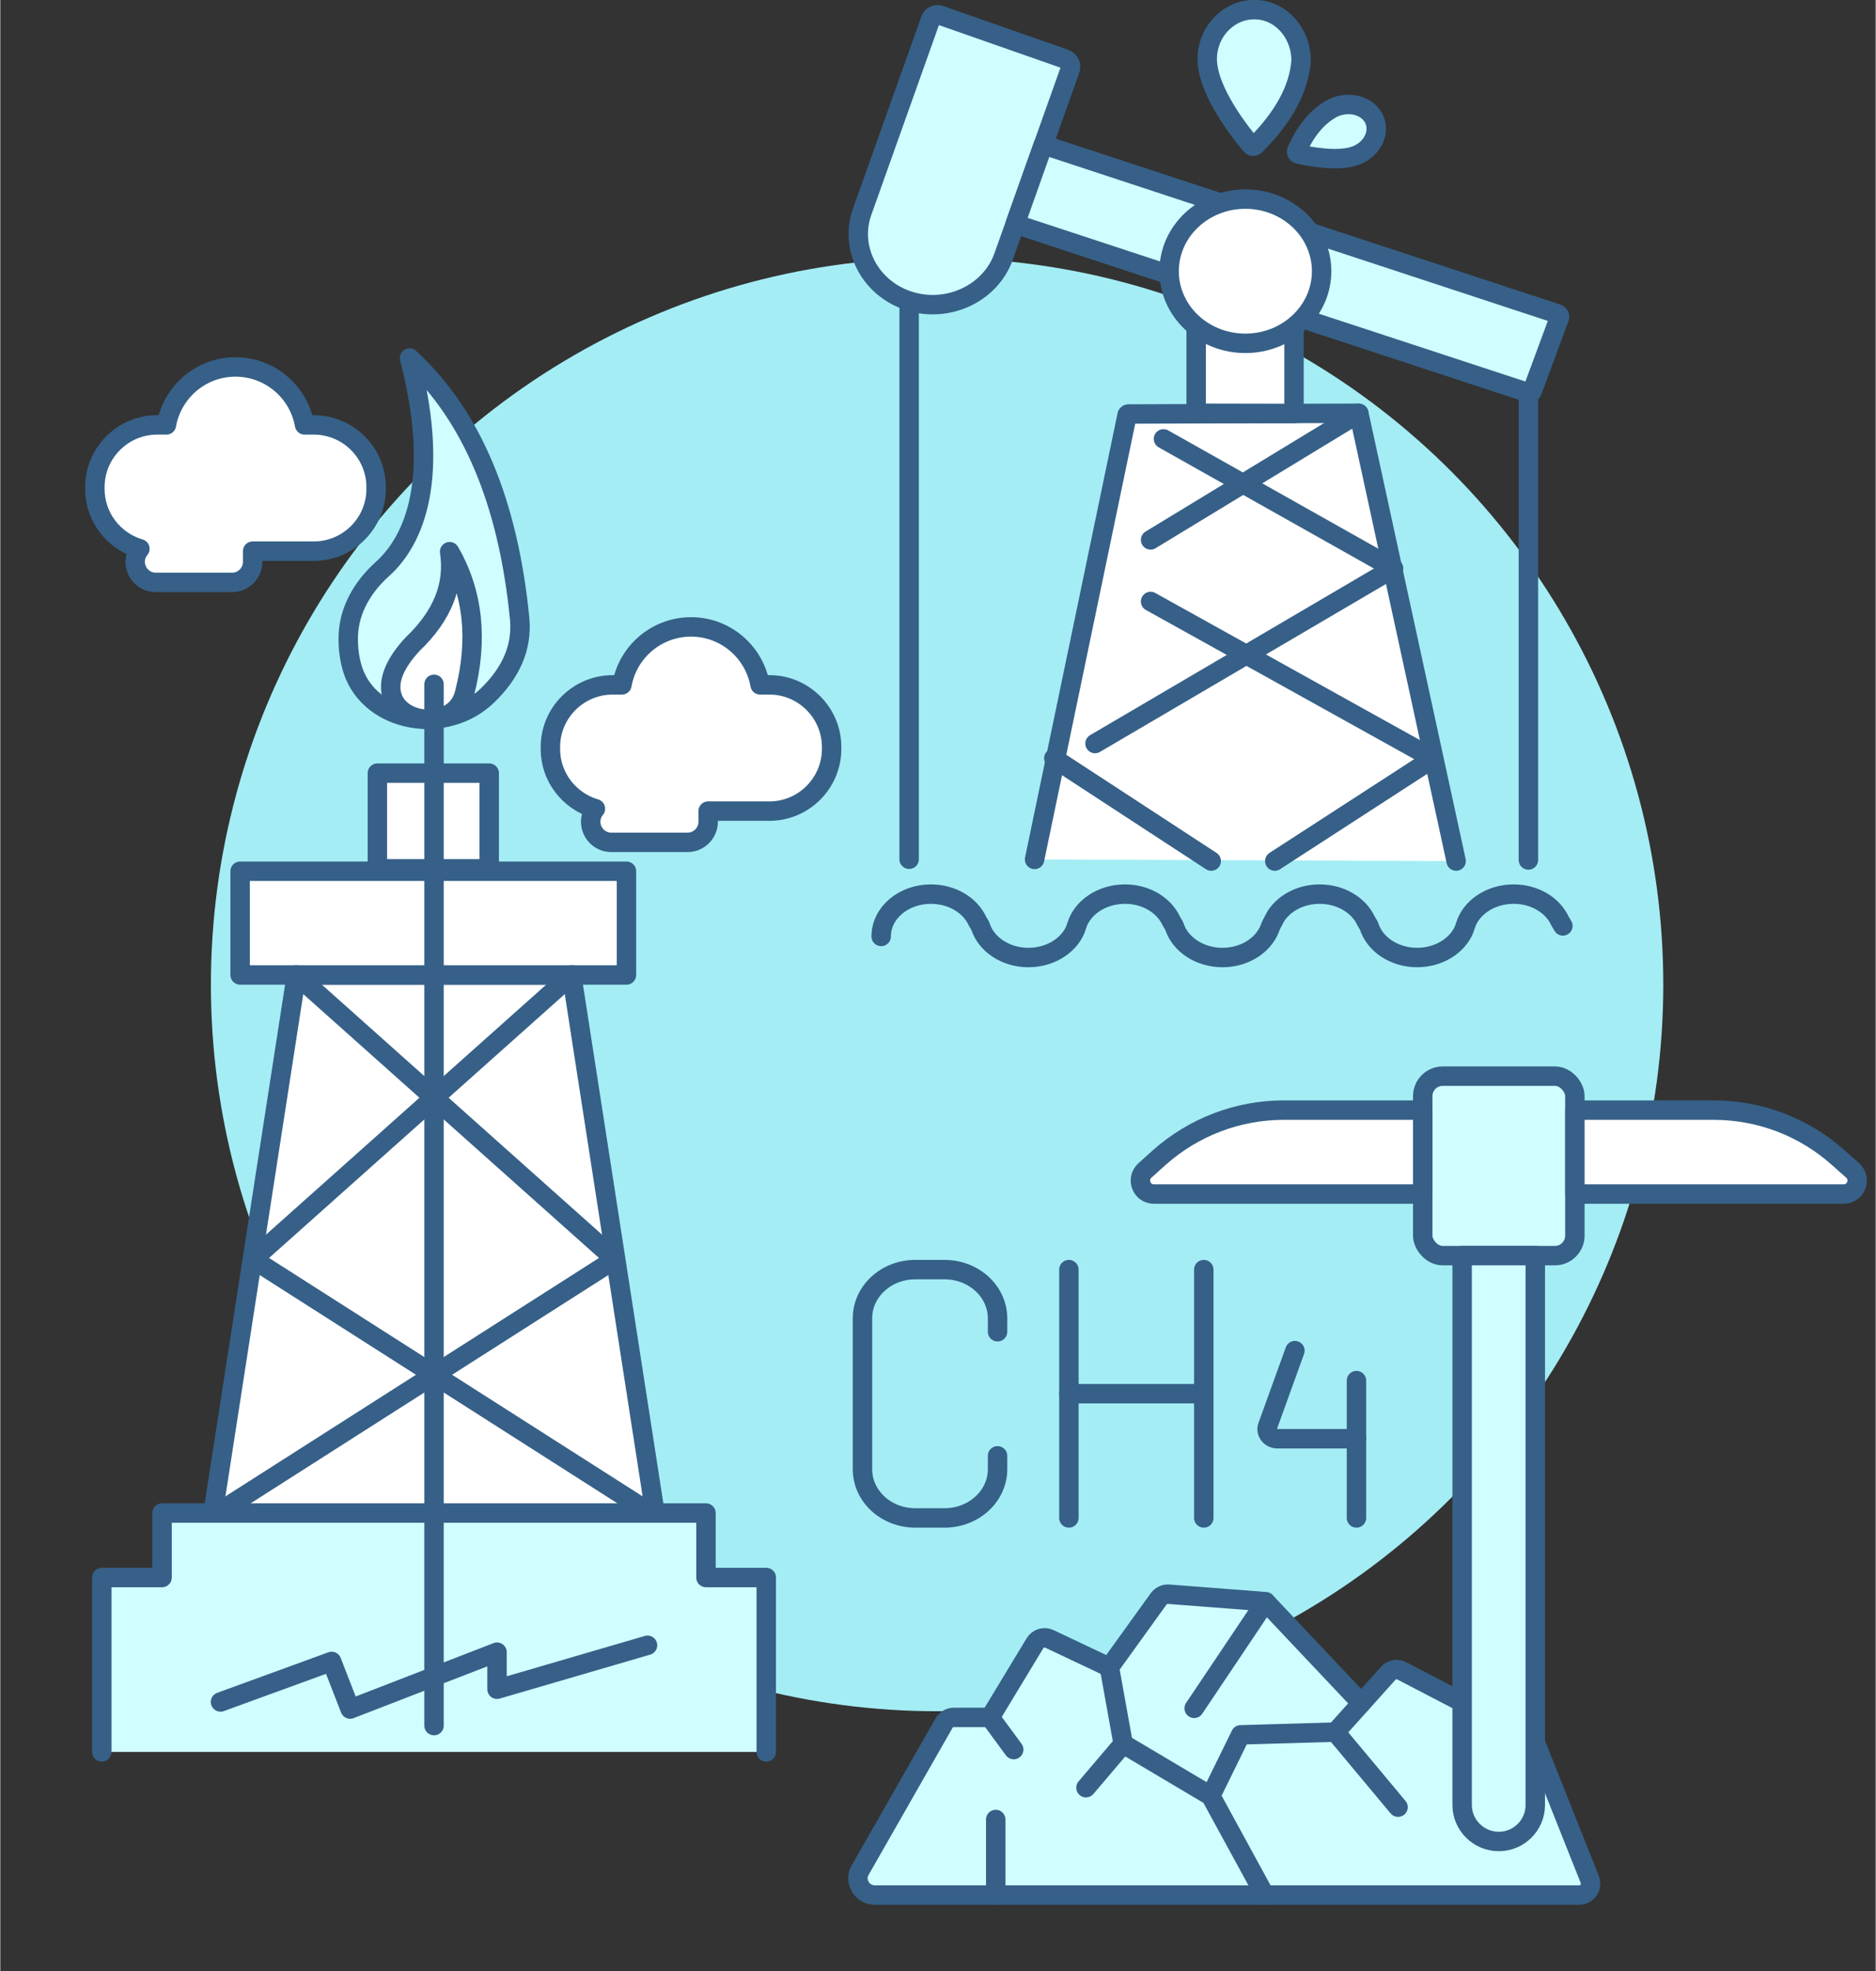 <svg version="1.2" xmlns="http://www.w3.org/2000/svg" viewBox="0 0 1033 1085" width="200" height="210">
	<rect x="0" y="0" width="1033" height="1085" fill="#333333" stroke="none"/>
	<title>burning2-svg-svg</title>
	<style>
		.s0 { fill: none;stroke: #366088;stroke-linecap: round;stroke-linejoin: round;stroke-width: 10.7;stroke-dasharray: 54 } 
		.s1 { fill: #a4edf5 } 
		.s2 { fill: #d0fdff;stroke: #366088;stroke-linecap: round;stroke-linejoin: round;stroke-width: 10.7 } 
		.s3 { fill: none;stroke: #366088;stroke-linecap: round;stroke-linejoin: round;stroke-width: 10.7 } 
		.s4 { fill: #ffffff;stroke: #366088;stroke-linecap: round;stroke-linejoin: round;stroke-width: 10.7 } 
	</style>
	<g id="&lt;Group&gt;">
		<g id="&lt;Group&gt;">
			
			<g id="&lt;Group&gt;">
			<circle id="&lt;Path&gt;" class="s1" cx="516" cy="542" r="400"/>
			</g>
		</g>
		<g id="&lt;Group&gt;">
			<path id="&lt;Path&gt;" class="s2" d="m875.5 1034.6c1.6 4.1-1.4 8.6-5.8 8.6h-388c-6.7 0-11.2-6.9-8.5-13l46.6-81.6c1.1-2 3.2-3.2 5.4-3.2h20l24.7-40.8c1.6-2.7 5.1-3.8 8-2.4l33 15.6 27.1-37.6c1.3-1.8 3.4-2.8 5.6-2.6l50.9 3.9c1.6 0.1 3.1 0.8 4.1 2l51.1 54.1 14.8-16.5c1.9-2.1 5-2.7 7.5-1.3l72.9 37.9z"/>
			<path id="&lt;Path&gt;" class="s3" d="m549.3 801.4v7.4c0 14.8-13.1 26.8-29.2 26.8h-16.1c-16.1 0-29.1-12-29.1-26.8v-83.1c0-14.8 13-26.8 29.1-26.8h16.1c16.1 0 29.2 12 29.2 26.8v7.4"/>
			<path id="&lt;Path&gt;" class="s3" d="m588.6 698.9v136.7"/>
			<path id="&lt;Path&gt;" class="s3" d="m662.9 698.9v136.7"/>
			<path id="&lt;Path&gt;" class="s3" d="m588.6 767.2h74.3"/>
			<path id="&lt;Path&gt;" class="s3" d="m747 760v75.6"/>
			<path id="&lt;Path&gt;" class="s3" d="m747 792h-43.5c-3.9 0-6.7-3.5-5.4-7l15-41.5"/>
			<path id="&lt;Path&gt;" class="s3" d="m545.2 945.4l13 17.7"/>
			<path id="&lt;Path&gt;" class="s3" d="m598 984.1l20.5-24.1 48.2 28.6 29.8 54.6"/>
			<path id="&lt;Path&gt;" class="s3" d="m610.9 917.8l7.6 42.2"/>
			<path id="&lt;Path&gt;" class="s3" d="m657.6 940.4l39.4-58.7"/>
			<path id="&lt;Path&gt;" class="s3" d="m749.7 937.6l-14.3 15.9"/>
			<path id="&lt;Path&gt;" class="s3" d="m666.7 988.6l16.5-33.6 52.2-1.5 34.5 41.3"/>
			<path id="&lt;Path&gt;" class="s3" d="m548.3 1001.6v41.6"/>
			<rect id="&lt;Path&gt;" class="s2" x="783.5" y="592.4" width="83.8" height="98.8" rx="11"></rect>
			<path id="&lt;Path&gt;" class="s2" d="m805.2 691.2h40.3v302.4c0 11.1-9 20.1-20.1 20.1-11.1 0-20.2-9-20.2-20.1z"/>
			<path id="&lt;Path&gt;" class="s4" d="m630.5 644.3l7.9-7.1c18.9-16.8 43.3-26.1 68.5-26.1h76.6v46.2h-148.1c-6.8 0-10-8.4-4.9-13z"/>
			<path id="&lt;Path&gt;" class="s4" d="m1015.3 657.3h-148v-46.2h76.5c25.3 0 49.7 9.3 68.5 26.1l8 7.1c5.1 4.6 1.9 13-5 13z"/>
		</g>
		<g id="&lt;Group&gt;">
			<path id="&lt;Path&gt;" class="s3" d="m485.2 515.5c0-12.9 12.2-23.3 27.4-23.3 11.6 0 21.6 6.1 25.6 14.8l1.6 2.7c3 10 13.8 17.4 26.5 17.4 11.8 0 21.9-6.3 25.8-15.2l0.8-2.3c3-10 13.8-17.4 26.6-17.4 11.6 0 21.5 6.1 25.5 14.8l1.6 2.7c3.1 10 13.8 17.4 26.6 17.4 12.1 0 22.3-6.6 26-15.8 0.4-1.1 0.8-2.2 1.4-3.2l1.9-3.6c4.6-7.3 13.7-12.3 24.2-12.3 11.6 0 21.6 6.1 25.6 14.8l1.6 2.7c3 10 13.8 17.4 26.5 17.4 11.8 0 21.9-6.3 25.8-15.2l0.8-2.3c3-10 13.8-17.4 26.6-17.4 11.6 0 21.5 6.1 25.5 14.8l1.6 2.7"/>
			<path id="&lt;Path&gt;" class="s4" d="m569.7 473.1l51-244.8c0.1-0.2 0.4-0.4 0.7-0.4l58.3-0.2 68.1-0.2c0.3 0 0.5 0.2 0.6 0.5l53.5 246"/>
			<path id="&lt;Path&gt;" class="s3" d="m633.6 297.2l114.7-69.7"/>
			<path id="&lt;Path&gt;" class="s3" d="m767.3 312.9l-164.3 96.4"/>
			<path id="&lt;Path&gt;" class="s3" d="m789.4 417.4l-87.4 56.6"/>
			<path id="&lt;Path&gt;" class="s3" d="m580.3 417.4l86.7 56.6"/>
			<path id="&lt;Path&gt;" class="s3" d="m633.6 331.1l155.5 86.4"/>
			<path id="&lt;Path&gt;" class="s3" d="m640.7 241.6l126.7 71.3"/>
			<path id="&lt;Path&gt;" class="s4" d="m712.6 179.8v47.8l-53.9-0.1v-47.8z"/>
			<path id="&lt;Path&gt;" class="s2" d="m589.3 38.2l-36.7 103.1c-7.2 20.2-30.6 31.2-52 24.4-21.4-6.8-33.1-28.9-25.9-49.1l37.7-105.8c0.7-2.1 3.1-3.2 5.3-2.4l68.6 24c2.5 0.9 3.8 3.4 3 5.8z"/>
			<path id="&lt;Path&gt;" class="s2" d="m721.2 127.9l136.6 44.9c0.8 0.3 1.3 1.2 1 2l-15 40.5c-0.3 0.8-1.2 1.2-2.1 0.9l-124.3-40.8"/>
			<path id="&lt;Path&gt;" class="s2" d="m643.8 151.2l-84.8-27.9 15.5-43.6 97.6 32.1"/>
			<path id="&lt;Path&gt;" class="s3" d="m841.7 216.2v257.2"/>
			<path id="&lt;Path&gt;" class="s3" d="m500.6 168.2v304.8"/>
			<path id="&lt;Path&gt;" class="s2" d="m664.8 32.9c-0.2-15.4 11.9-27.8 26.2-27.6 14.2 0.1 25.6 12.8 25.5 28.2q-1.8 23.2-25.2 46.5c-0.7 0.7-1.8 0.6-2.4-0.1-4.8-5.7-23.8-29.1-24.1-47z"/>
			<path id="&lt;Path&gt;" class="s2" d="m715.1 84.8c-0.9-0.2-1.3-1-1-1.8q7.6-17.2 20.2-23.7c8.7-3.9 18.7-1.2 22.3 6 3.6 7.2-0.5 16.4-9.4 20.1-9.8 4.1-26.9 0.6-32.1-0.6z"/>
			<ellipse id="&lt;Path&gt;" class="s4" cx="685.8" cy="149.3" rx="42" ry="39.7"/>
		</g>
		<g id="&lt;Group&gt;">
			<g id="&lt;Group&gt;">
				<path id="&lt;Path&gt;" class="s2" d="m194.2 368.9c-1.8-5.6-2.8-12.1-2.5-19.5 0.6-13.7 7.8-26.3 18.7-36.1 14.4-12.8 33.7-44.3 15-116.2q51.3 47.1 60.7 143.8 2 22.9-17.8 42c-23.1 22.3-64.5 15-74.1-14z"/>
				<path id="&lt;Path&gt;" class="s4" d="m254.9 384.2c-6.7 17.6-37.4 14.7-39.7-3.7-0.9-6.6 1.9-15.2 12.1-26.1q24.4-23.3 20.2-50.7 19.5 33.8 8.3 77.6-0.4 1.6-0.9 2.9z"/>
				<g id="&lt;Group&gt;">
					<path id="&lt;Path&gt;" class="s4" d="m360.9 834.6h-244l46.2-297.9h151.6z"/>
					<path id="&lt;Path&gt;" class="s4" d="m344.9 536.7h-212.8v-57.1h212.8z"/>
					<path id="&lt;Path&gt;" class="s4" d="m269.3 478.3h-61.6v-52.7h61.6z"/>
					<path id="&lt;Path&gt;" class="s3" d="m360.9 834.6l-221.7-141.4 175.5-156.5"/>
					<path id="&lt;Path&gt;" class="s3" d="m163.1 536.7l175.5 156.5-221.7 141.4"/>
				</g>
				<path id="&lt;Path&gt;" class="s2" d="m55.9 964.4v-96h33.2v-35.5h299.6v35.5h33.2v96"/>
				<path id="&lt;Path&gt;" class="s3" d="m238.9 376.7v573.2"/>
				<path id="&lt;Path&gt;" class="s3" d="m356.5 905.7l-82.9 24.2v-20.4l-80.9 31.3-10.2-26.2-61.2 22.3"/>
			</g>
			<path id="&lt;Path&gt;" class="s4" d="m207 268.1v1.1c0 18.8-15.4 34.2-34.3 34.2h-33.7v5.9c0 6.2-5.1 11.3-11.3 11.3h-42.1c-6.2 0-11.3-5.1-11.3-11.3 0-2.8 1-5.3 2.6-7.2-14.3-4.2-24.8-17.3-24.8-32.9v-1.1c0-18.8 15.4-34.2 34.2-34.2h5.2c3.2-18.1 19-31.9 38-31.9 19.1 0 34.9 13.8 38.1 31.9h5.1c18.9 0 34.3 15.4 34.3 34.2z"/>
			<path id="&lt;Path&gt;" class="s4" d="m457.9 411.2v1.1c0 18.8-15.4 34.2-34.2 34.2h-33.8v5.9c0 6.2-5.1 11.3-11.3 11.3h-42.1c-6.2 0-11.3-5.1-11.3-11.3 0-2.8 1-5.3 2.6-7.2-14.3-4.2-24.8-17.3-24.8-32.9v-1.1c0-18.8 15.4-34.2 34.3-34.2h5.1c3.2-18.1 19-31.9 38.1-31.9 19 0 34.8 13.8 38 31.9h5.2c18.8 0 34.2 15.4 34.2 34.2z"/>
		</g>
	</g>
</svg>